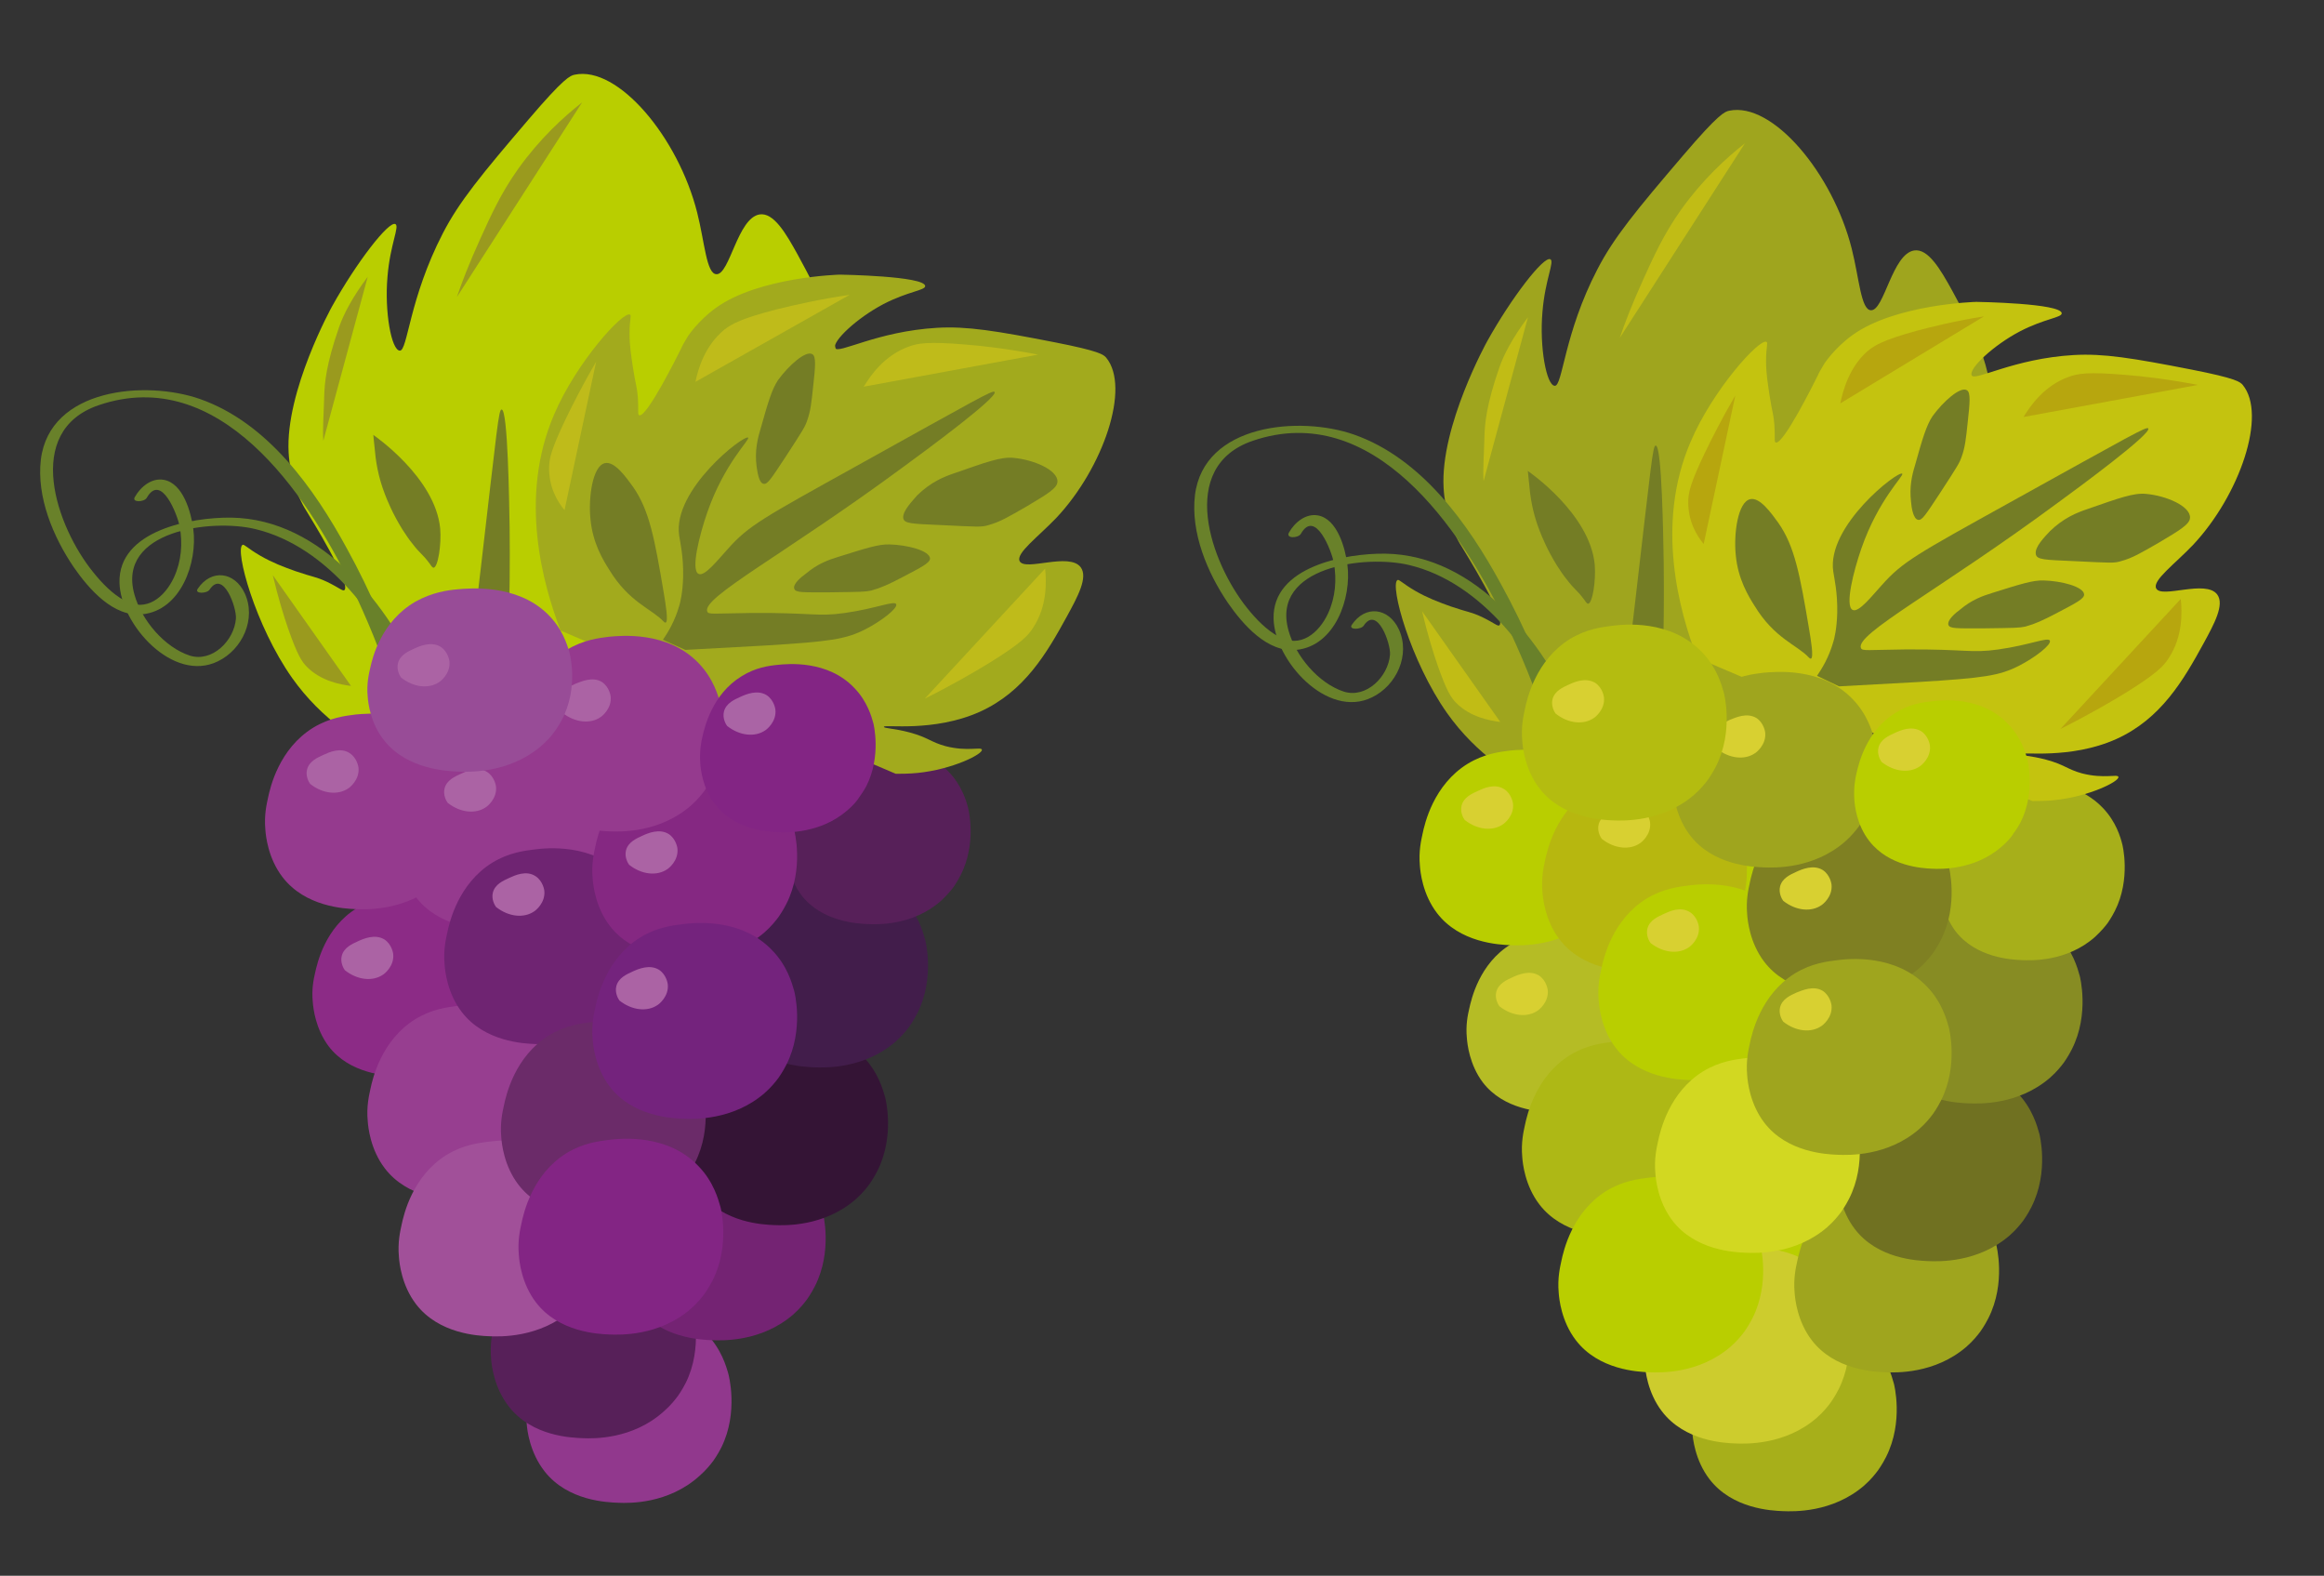 <?xml version="1.0" encoding="utf-8"?>
<!-- Generator: Adobe Illustrator 22.1.0, SVG Export Plug-In . SVG Version: 6.00 Build 0)  -->
<svg version="1.1" id="Calque_1" xmlns="http://www.w3.org/2000/svg" xmlns:xlink="http://www.w3.org/1999/xlink" x="0px" y="0px"
	 viewBox="0 0 529 358.6" style="enable-background:new 0 0 529 358.6;" xml:space="preserve">
<rect x="0" y="0" width="529" height="358.6" fill="#333333" stroke="none"/>
<style type="text/css">
	.st0{fill:#91388D;}
	.st1{fill:#A7AF1A;}
	.st2{fill:#E73E2A;}
	.st3{fill:#9FA51E;}
	.st4{fill:#747D25;}
	.st5{fill:none;stroke:#000000;stroke-miterlimit:10;}
	.st6{fill:none;stroke:#FFFFFF;stroke-miterlimit:10;}
	.st7{fill:#B9CE00;stroke:#747D25;stroke-miterlimit:10;}
	.st8{fill:#69812A;}
	.st9{fill:#B5BC25;}
	.st10{fill:#AEB815;}
	.st11{fill:#CDCC2D;}
	.st12{fill:#B9CE00;}
	.st13{fill:#B7B70F;}
	.st14{fill:#707121;}
	.st15{fill:#878C23;}
	.st16{fill:#D8D031;}
	.st17{fill:#D2D821;}
	.st18{fill:#7F8022;}
	.st19{fill:#C4C30F;}
	.st20{fill:#B4BC10;}
	.st21{fill:#235627;}
	.st22{fill:#8C2B86;}
	.st23{fill:#973E90;}
	.st24{fill:#572059;}
	.st25{fill:#742373;}
	.st26{fill:#953A8E;}
	.st27{fill:#341435;}
	.st28{fill:#421D4B;}
	.st29{fill:#AB63A4;}
	.st30{fill:#E6E460;}
	.st31{fill:#6F2472;}
	.st32{fill:#A15099;}
	.st33{fill:#6B2B69;}
	.st34{fill:#852882;}
	.st35{fill:#A2AA1D;}
	.st36{fill:#832584;}
	.st37{fill:#AA64A5;}
	.st38{fill:#74237D;}
	.st39{fill:#984C97;}
	.st40{fill:#9A9A1E;}
	.st41{fill:#BFBB1A;}
	.st42{fill:#C1BC15;}
	.st43{fill:#B7A60E;}
</style>
<g>
	<path class="st0" d="M140.1,297.7c-2.4,0.3-5.9,0.8-9.6,3.1c-7.8,4.9-9.6,13.7-10.1,16.1c-0.3,1.4-0.8,3.9-0.5,7.2
		c0.1,1.4,0.7,6.5,4.1,10.8c5.3,6.7,14.2,7,16.8,7.1c2.4,0.1,11.3,0.3,18.4-6.1c1.6-1.4,2.6-2.7,3.2-3.5c0,0,1-1.4,1.8-3
		c4-8.1,1.6-16.7,1.6-16.7c-0.5-1.8-1.6-5.7-5.1-9.3C153.3,296,142.5,297.4,140.1,297.7z"/>
</g>
<g>
	<path class="st1" d="M405.8,299.6c-2.4,0.3-5.9,0.7-9.7,3c-7.8,4.8-9.8,13.6-10.3,16c-0.3,1.4-0.9,3.9-0.6,7.2
		c0.1,1.4,0.6,6.5,3.9,10.8c5.2,6.8,14.2,7.2,16.7,7.3c2.4,0.1,11.3,0.4,18.5-5.8c1.6-1.4,2.6-2.7,3.2-3.5c0,0,1-1.4,1.8-3
		c4.1-8.1,1.8-16.7,1.8-16.7c-0.5-1.8-1.6-5.8-5-9.3C419,298.1,408.2,299.3,405.8,299.6z"/>
</g>
<path class="st2" d="M274,159.2"/>
<g>
	<path class="st3" d="M454.9,126.2c0.8-1.3,1.9-3.1,2.9-5.3c4-8.6,5-17.7,3.8-18c-0.8-0.2-1.5,3.7-5.8,8.1c-2.9,3-4.3,3-7.9,6.6
		c-3.2,3.2-4.5,5.6-4.8,5.4c-0.6-0.3,8.1-11,10-24.4c1.8-13-3.6-23-8.7-32.4c-2.7-4.9-5.5-9.7-8.7-9.2c-5,0.8-6.8,13.7-9.8,13.6
		c-2.3,0-2.7-7.3-4.4-14c-4.3-17.1-18-33.5-27.9-31.4c-1,0.2-2.4,0.7-10.5,10.2c-10.6,12.4-15.8,18.7-19.5,25.9
		c-7.6,14.6-7.9,26.6-9.7,26.5c-1.9-0.1-3.5-8.8-2.8-16.8c0.6-7.4,2.8-11.5,1.8-12c-1.5-0.8-8.9,8.8-14.4,18.7
		c0,0-10.7,19.3-9.9,33.3c0.3,5.6,2.3,10,2.3,10c0.7,1.5,1.3,2.6,1.7,3.2c0.9,1.5,10.3,16.6,8.7,18.1c-0.4,0.3-1.1-0.5-4-1.9
		c-2.6-1.2-3-1-7.1-2.4c-2.8-1-5.2-1.9-8-3.5c-3.1-1.8-3.7-2.7-4.1-2.5c-1.8,1.1,2.9,18.4,11.3,30.3c13.2,18.6,35.4,23.5,47.9,25"/>
</g>
<path class="st4" d="M378.6,195.4c-0.6-1.8-1.8-4.6-4.1-7.5c-0.4-0.5-1.9-2.4-4.9-4.6c-3.8-2.9-6.9-4.1-8.1-4.7
	c-9.4-4.7-10.1-25.5-9-25.8c0.7-0.2,1.6,7.7,8.4,17.5c3.1,4.5,8.4,10.7,10.2,9.8c1.4-0.7,0-5.4-0.7-8.7c-1.5-6.9-1-10.7,1.8-34.4
	c3.7-31.7,4-35.7,4.7-35.6c1.4,0.1,1.7,20.8,1.8,26.7c0.4,33.7-2.6,54.8,0.7,55.5c0.8,0.2,1.2-1,6.1-7.9
	c8.2-11.5,9.4-11.5,12.4-17.3c3.3-6.3,4.2-10.8,5.2-10.6c1,0.2,1.1,4.9,0.5,9c-0.7,5-2.5,8.2-10.2,20.5c-4.7,7.5-9.9,15.5-9.9,15.5
	l0,0"/>
<path class="st5" d="M425.4,108.5"/>
<path class="st5" d="M509.4,86"/>
<line class="st5" x1="442.6" y1="36" x2="442.6" y2="36"/>
<path class="st6" d="M368.7,175.2"/>
<path class="st7" d="M433.4,179.2c-2.4,0.3-5.9,0.7-9.7,3c-7.8,4.8-9.8,13.6-10.3,16c-0.3,1.4-0.9,3.9-0.6,7.2
	c0.1,1.4,0.6,6.5,3.9,10.8c5.2,6.8,14.2,7.2,16.7,7.3c2.4,0.1,11.3,0.4,18.5-5.8c1.6-1.4,2.6-2.7,3.2-3.5c0,0,1-1.4,1.8-3
	c4.1-8.1,1.8-16.7,1.8-16.7c-0.5-1.8-1.6-5.8-5-9.3C446.6,177.7,435.8,178.9,433.4,179.2z"/>
<path class="st7" d="M408.7,206.2c-2.5-0.2-6.3-0.1-10.7,1.3c-2.1,0.7-10.8,3.5-15.3,12.3c-0.7,1.4-6.1,12.1-0.3,21.7
	c5.1,8.5,15,9.7,17.7,10c7.4,0.9,13.2-1.8,18-4c3.9-1.8,7-3.2,9.7-6.7c4.2-5.5,3.9-12,3.7-14.3"/>
<path class="st7" d="M409.9,251.2c-0.1,1.7-0.3,4-1,6.7c-0.9,3.4-2,5.8-3,7.7c-2.5,4.9-3.7,7.4-6.3,9c-2,1.2-3.3,1.2-3.7,2.3
	c-0.5,1.9,2.4,4.4,4,5.7c0.4,0.4,2.2,1.8,5,3c0.9,0.4,3.2,1.3,6.3,1.7c0.6,0.1,2.6,0.3,5.3,0c2.1-0.2,6.8-0.8,11.7-4
	c3.1-2.1,4.9-4.3,5.7-5.3c3-4,3.7-7.7,4.7-12.3c0.7-3.4,1.1-5.5,0-6.3c-1.3-1-3,0.9-7.3,1.3c-1.4,0.1-4.7,0.4-8.2-1.3
	c-0.9-0.5-3.8-2-5.5-5.3c-1.4-2.8-1.5-5.6-1.3-5.7c0.3-0.1,0.1,4.9,3.2,8.3c3.7,4,10.1,3.6,23,2.7c1.9-0.1,3.7-0.3,5.7-1.3
	c2.8-1.5,4.3-3.8,7-8c2.1-3.3,3.1-4.9,3.7-7.3c0.7-3,0.4-5.5,0-8.7c-0.3-2.2-0.5-3.9-1.3-6c-1.1-2.7-2.6-4.5-3.7-5.7"/>
<path class="st7" d="M412.1,192.9c-2.5-0.1-6.3-0.7-9.3-3.3c-6.1-5.2-3.1-12.9-7.7-16c-5.4-3.7-17.7,1.6-23.7,10.3
	c-0.9,1.3-6.5,9.8-3.3,19.3c0.3,1,2.6,7.5,8,10.7c2.6,1.5,4.4,1.3,5.7,3c2.1,2.9,0.3,7.9-1.8,11.8"/>
<g>
	<g>
		<path class="st8" d="M310.4,142.4c3.1-4.7,6.2,4.1,6,6.6c-0.4,5-5.4,10-10.5,8.4c-5.8-1.9-11-8.1-12.6-13.9
			c-4.1-14.6,17.6-17.3,27.5-14.9c16.7,4,28.8,20.9,35.3,35.8c0.5,1.1,3.4,0.3,2.9-0.8c-7.7-17.5-22.9-37.3-43.7-37.6
			c-9-0.1-25.7,2.9-25.4,14.8c0.2,9.5,12.2,22.9,22.4,17.9c5.6-2.7,8.8-9.7,6.1-15.5c-2.3-4.9-7.6-5.6-10.7-1
			C306.9,143.4,309.8,143.3,310.4,142.4L310.4,142.4z"/>
	</g>
</g>
<path class="st7" d="M451.3,238.6"/>
<path class="st7" d="M435.4,220.5"/>
<path class="st7" d="M444.2,282.5"/>
<path class="st7" d="M435.4,204"/>
<path class="st7" d="M441.5,233.2"/>
<path class="st9" d="M352.8,212.1c-2.2,0.2-5.5,0.6-8.9,2.8c-7.2,4.4-9,12.5-9.5,14.8c-0.3,1.3-0.8,3.6-0.5,6.6
	c0.1,1.3,0.6,6,3.6,10c4.8,6.3,13.1,6.7,15.4,6.8c2.2,0.1,10.5,0.4,17-5.4c1.5-1.3,2.4-2.5,3-3.2c0,0,0.9-1.3,1.7-2.7
	c3.8-7.5,1.7-15.4,1.7-15.4c-0.4-1.7-1.5-5.3-4.6-8.6C364.9,210.7,355,211.8,352.8,212.1z"/>
<g>
	<path class="st10" d="M367.1,237.1c-2.4,0.3-5.9,0.7-9.7,3c-7.8,4.8-9.8,13.6-10.3,16c-0.3,1.4-0.9,3.9-0.6,7.2
		c0.1,1.4,0.6,6.5,3.9,10.8c5.2,6.8,14.2,7.2,16.7,7.3c2.4,0.1,11.3,0.4,18.5-5.8c1.6-1.4,2.6-2.7,3.2-3.5c0,0,1-1.4,1.8-3
		c4.1-8.1,1.8-16.7,1.8-16.7c-0.5-1.8-1.6-5.8-5-9.3C380.2,235.6,369.5,236.8,367.1,237.1z"/>
</g>
<g>
	<path class="st11" d="M395,284.2c-2.4,0.3-5.9,0.7-9.7,3c-7.8,4.8-9.8,13.6-10.3,16c-0.3,1.4-0.9,3.9-0.6,7.2
		c0.1,1.4,0.6,6.5,3.9,10.8c5.2,6.8,14.2,7.2,16.7,7.3c2.4,0.1,11.3,0.4,18.5-5.8c1.6-1.4,2.6-2.7,3.2-3.5c0,0,1-1.4,1.8-3
		c4.1-8.1,1.8-16.7,1.8-16.7c-0.5-1.8-1.6-5.8-5-9.3C408.1,282.7,397.4,283.9,395,284.2z"/>
</g>
<g>
	<path class="st3" d="M429.1,268c-2.4,0.3-5.9,0.7-9.7,3c-7.8,4.8-9.8,13.6-10.3,16c-0.3,1.4-0.9,3.9-0.6,7.2
		c0.1,1.4,0.6,6.5,3.9,10.8c5.2,6.8,14.2,7.2,16.7,7.3c2.4,0.1,11.3,0.4,18.5-5.8c1.6-1.4,2.6-2.7,3.2-3.5c0,0,1-1.4,1.8-3
		c4.1-8.1,1.8-16.7,1.8-16.7c-0.5-1.8-1.6-5.8-5-9.3C442.3,266.5,431.5,267.7,429.1,268z"/>
</g>
<g>
	<path class="st12" d="M343.8,170.8c-2.4,0.3-5.9,0.7-9.7,3c-7.8,4.8-9.8,13.6-10.3,16c-0.3,1.4-0.9,3.9-0.6,7.2
		c0.1,1.4,0.6,6.5,3.9,10.8c5.2,6.8,14.2,7.2,16.7,7.3c2.4,0.1,11.3,0.4,18.5-5.8c1.6-1.4,2.6-2.7,3.2-3.5c0,0,1-1.4,1.8-3
		c4.1-8.1,1.8-16.7,1.8-16.7c-0.5-1.8-1.6-5.8-5-9.3C356.9,169.4,346.2,170.6,343.8,170.8z"/>
</g>
<g>
	<path class="st13" d="M371.7,176.8c-2.4,0.3-5.9,0.7-9.7,3c-7.8,4.8-9.8,13.6-10.3,16c-0.3,1.4-0.9,3.9-0.6,7.2
		c0.1,1.4,0.6,6.5,3.9,10.8c5.2,6.8,14.2,7.2,16.7,7.3c2.4,0.1,11.3,0.4,18.5-5.8c1.6-1.4,2.6-2.7,3.2-3.5c0,0,1-1.4,1.8-3
		c4.1-8.1,1.8-16.7,1.8-16.7c-0.5-1.8-1.6-5.8-5-9.3C384.8,175.3,374.1,176.5,371.7,176.8z"/>
</g>
<path class="st14" d="M438.9,242.7c-2.4,0.3-5.9,0.7-9.7,3c-7.8,4.8-9.8,13.6-10.3,16c-0.3,1.4-0.9,3.9-0.6,7.2
	c0.1,1.4,0.6,6.5,3.9,10.8c5.2,6.8,14.2,7.2,16.7,7.3c2.4,0.1,11.3,0.4,18.5-5.8c1.6-1.4,2.6-2.7,3.2-3.5c0,0,1-1.4,1.8-3
	c4.1-8.1,1.8-16.7,1.8-16.7c-0.5-1.8-1.6-5.8-5-9.3C452.1,241.2,441.3,242.4,438.9,242.7z"/>
<g>
	<path class="st15" d="M448.1,206.8c-2.4,0.3-5.9,0.7-9.7,3c-7.8,4.8-9.8,13.6-10.3,16c-0.3,1.4-0.9,3.9-0.6,7.2
		c0.1,1.4,0.6,6.5,3.9,10.8c5.2,6.8,14.2,7.2,16.7,7.3c2.4,0.1,11.3,0.4,18.5-5.8c1.6-1.4,2.6-2.7,3.2-3.5c0,0,1-1.4,1.8-3
		c4.1-8.1,1.8-16.7,1.8-16.7c-0.5-1.8-1.6-5.8-5-9.3C461.2,205.4,450.5,206.6,448.1,206.8z"/>
</g>
<g>
	<path class="st1" d="M460.2,178.4c-2.2,0.2-5.4,0.6-8.7,2.7c-7.1,4.3-8.9,12.3-9.4,14.5c-0.3,1.3-0.8,3.5-0.5,6.5
		c0.1,1.2,0.6,5.9,3.5,9.8c4.7,6.1,12.8,6.5,15.1,6.6c2.1,0.1,10.3,0.4,16.7-5.3c1.4-1.3,2.4-2.5,2.9-3.2c0,0,0.9-1.3,1.6-2.7
		c3.7-7.3,1.7-15.1,1.7-15.1c-0.4-1.6-1.4-5.2-4.5-8.4c-4.5-4.7-10.3-5.3-12.5-5.5C463.5,178,461.3,178.3,460.2,178.4z"/>
</g>
<path class="st16" d="M395.5,160.6c-1.3,0.6-3.2,1.4-3.7,3.3c-0.4,1.5,0.4,2.9,0.7,3.3c2.9,2.3,6.4,2.6,8.7,1
	c0.2-0.1,2.6-1.9,2.3-4.7c0-0.1-0.3-2.2-2-3.3C399.4,158.9,396.8,160,395.5,160.6z"/>
<path class="st16" d="M336.4,180c-1.3,0.6-3.2,1.4-3.7,3.3c-0.4,1.5,0.4,2.9,0.7,3.3c2.9,2.3,6.4,2.6,8.7,1c0.2-0.1,2.6-1.9,2.3-4.7
	c0-0.1-0.3-2.2-2-3.3C340.2,178.2,337.7,179.4,336.4,180z"/>
<path class="st16" d="M344.3,222.4c-1.3,0.6-3.2,1.4-3.7,3.3c-0.4,1.5,0.4,2.9,0.7,3.3c2.9,2.3,6.4,2.6,8.7,1
	c0.2-0.1,2.6-1.9,2.3-4.7c0-0.1-0.3-2.2-2-3.3C348.2,220.7,345.6,221.8,344.3,222.4z"/>
<path class="st7" d="M378.7,211.4c-1.3,0.6-3.2,1.4-3.7,3.3c-0.4,1.5,0.4,2.9,0.7,3.3c2.9,2.3,6.4,2.6,8.7,1
	c0.2-0.1,2.6-1.9,2.3-4.7c0-0.1-0.3-2.2-2-3.3C382.5,209.7,380,210.8,378.7,211.4z"/>
<g>
	<path class="st12" d="M384.5,201.5c-2.4,0.3-5.9,0.7-9.7,3c-7.8,4.8-9.8,13.6-10.3,16c-0.3,1.4-0.9,3.9-0.6,7.2
		c0.1,1.4,0.6,6.5,3.9,10.8c5.2,6.8,14.2,7.2,16.7,7.3c2.4,0.1,11.3,0.4,18.5-5.8c1.6-1.4,2.6-2.7,3.2-3.5c0,0,1-1.4,1.8-3
		c4.1-8.1,1.8-16.7,1.8-16.7c-0.5-1.8-1.6-5.8-5-9.3C397.6,200,386.9,201.2,384.5,201.5z"/>
</g>
<g>
	<path class="st12" d="M375.4,268c-2.4,0.3-5.9,0.7-9.7,3c-7.8,4.8-9.8,13.6-10.3,16c-0.3,1.4-0.9,3.9-0.6,7.2
		c0.1,1.4,0.6,6.5,3.9,10.8c5.2,6.8,14.2,7.2,16.7,7.3c2.4,0.1,11.3,0.4,18.5-5.8c1.6-1.4,2.6-2.7,3.2-3.5c0,0,1-1.4,1.8-3
		c4.1-8.1,1.8-16.7,1.8-16.7c-0.5-1.8-1.6-5.8-5-9.3C388.5,266.5,377.8,267.7,375.4,268z"/>
</g>
<g>
	<path class="st17" d="M397.4,240.8c-2.4,0.3-5.9,0.7-9.7,3c-7.8,4.8-9.8,13.6-10.3,16c-0.3,1.4-0.9,3.9-0.6,7.2
		c0.1,1.4,0.6,6.5,3.9,10.8c5.2,6.8,14.2,7.2,16.7,7.3c2.4,0.1,11.3,0.4,18.5-5.8c1.6-1.4,2.6-2.7,3.2-3.5c0,0,1-1.4,1.8-3
		c4.1-8.1,1.8-16.7,1.8-16.7c-0.5-1.8-1.6-5.8-5-9.3C410.6,239.3,399.8,240.5,397.4,240.8z"/>
</g>
<g>
	<path class="st18" d="M418.3,181.9c-2.4,0.3-5.9,0.7-9.7,3c-7.8,4.8-9.8,13.6-10.3,16c-0.3,1.4-0.9,3.9-0.6,7.2
		c0.1,1.4,0.6,6.5,3.9,10.8c5.2,6.8,14.2,7.2,16.7,7.3c2.4,0.1,11.3,0.4,18.5-5.8c1.6-1.4,2.6-2.7,3.2-3.5c0,0,1-1.4,1.8-3
		c4.1-8.1,1.8-16.7,1.8-16.7c-0.5-1.8-1.6-5.8-5-9.3C431.4,180.4,420.7,181.6,418.3,181.9z"/>
</g>
<path class="st16" d="M378.7,208c-1.3,0.6-3.2,1.4-3.7,3.3c-0.4,1.5,0.4,2.9,0.7,3.3c2.9,2.3,6.4,2.6,8.7,1c0.2-0.1,2.6-1.9,2.3-4.7
	c0-0.1-0.3-2.2-2-3.3C382.5,206.2,380,207.4,378.7,208z"/>
<path class="st16" d="M408.9,198.4c-1.3,0.6-3.2,1.4-3.7,3.3c-0.4,1.5,0.4,2.9,0.7,3.3c2.9,2.3,6.4,2.6,8.7,1
	c0.2-0.1,2.6-1.9,2.3-4.7c0-0.1-0.3-2.2-2-3.3C412.8,196.7,410.2,197.8,408.9,198.4z"/>
<path class="st16" d="M436.2,165.4c-1.3,0.6-3.2,1.4-3.7,3.3c-0.4,1.5,0.4,2.9,0.7,3.3c2.9,2.3,6.4,2.6,8.7,1
	c0.2-0.1,2.6-1.9,2.3-4.7c0-0.1-0.3-2.2-2-3.3C440.1,163.7,437.5,164.8,436.2,165.4z"/>
<g>
	<path class="st19" d="M462.6,182.3c1.2,0,3,0,5-0.2c7.9-0.8,14.9-4.3,14.6-5.3c-0.2-0.7-3.3,0.5-8.3-0.8c-3.3-0.9-4-2-8.1-3.1
		c-3.7-1-5.9-0.9-5.9-1.3c0-0.6,11.3,1.3,21.8-3.4c10.2-4.6,15.3-13.4,19.9-21.8c2.4-4.4,4.8-8.8,3.1-11.1c-2.6-3.5-12.7,1-13.9-1.4
		c-0.9-1.8,4.2-5.5,8.4-9.9c10.6-11.3,16.9-29.6,11.3-36.4c-0.6-0.7-1.5-1.5-11.7-3.5c-13.3-2.6-20-3.7-26.8-3.3
		c-13.7,0.8-22.6,6.1-23.2,4.6c-0.7-1.5,4.9-6.8,11-10c5.6-2.9,9.5-3.1,9.5-4.1c-0.1-2.3-19.3-2.6-19.4-2.6c0,0,0,0-0.1,0
		c0,0,0,0,0,0c0,0-18.4,0.5-28.2,7.6c-4,2.9-6.3,6.4-6.3,6.4c-0.8,1.3-1.3,2.2-1.6,2.9c-0.7,1.4-7.8,15.7-9.5,15.1
		c-0.4-0.1-0.1-1.1-0.3-4c-0.2-2.6-0.5-2.8-1.1-6.7c-0.4-2.7-0.8-5-0.8-7.9c0-3.2,0.5-4.1,0.1-4.3c-1.5-0.9-12.2,10.8-17.3,22.8
		c-8.1,18.9-2.5,38.6,1.5,49.1"/>
</g>
<g>
	<path class="st3" d="M401.4,153.1c-2.4,0.3-5.9,0.7-9.7,3c-7.8,4.8-9.8,13.6-10.3,16c-0.3,1.4-0.9,3.9-0.6,7.2
		c0.1,1.4,0.6,6.5,3.9,10.8c5.2,6.8,14.2,7.2,16.7,7.3c2.4,0.1,11.3,0.4,18.5-5.8c1.6-1.4,2.6-2.7,3.2-3.5c0,0,1-1.4,1.8-3
		c4.1-8.1,1.8-16.7,1.8-16.7c-0.5-1.8-1.6-5.8-5-9.3C414.6,151.7,403.9,152.9,401.4,153.1z"/>
</g>
<g>
	<path class="st12" d="M439.8,159.6c-2.1,0.2-5.1,0.6-8.3,2.6c-6.7,4.1-8.4,11.6-8.9,13.7c-0.3,1.2-0.7,3.4-0.5,6.2
		c0.1,1.2,0.5,5.6,3.4,9.3c4.5,5.8,12.1,6.2,14.3,6.3c2,0.1,9.7,0.3,15.8-5c1.4-1.2,2.3-2.3,2.7-3c0,0,0.9-1.2,1.6-2.5
		c3.5-6.9,1.6-14.3,1.6-14.3c-0.4-1.5-1.4-5-4.3-8C451.1,158.3,441.9,159.3,439.8,159.6z"/>
</g>
<path class="st4" d="M413.6,153.8c1.1-1.6,2.7-4.2,3.7-7.7c0.2-0.6,0.8-2.9,0.9-6.6c0.1-4.7-0.7-8-0.9-9.4
	c-1.6-10.4,14.8-23.1,15.7-22.3c0.5,0.4-5.4,5.8-9.3,17c-1.8,5.2-3.8,13.1-2,14c1.4,0.7,4.4-3.2,6.7-5.7c4.7-5.3,8.1-7.1,29-18.7
	C485.2,99,488.6,97,489,97.5c0.8,1.2-15.9,13.5-20.7,17c-27.1,20-46.1,29.8-44.7,33c0.3,0.7,1.5,0.4,10,0.3
	c14.1-0.1,14.9,0.9,21.3,0c7.1-1,11.3-2.9,11.7-2c0.4,0.9-3.3,3.8-7,5.7c-4.5,2.3-8.1,2.8-22.7,3.7c-8.8,0.5-18.3,1-18.3,1l0,0"/>
<path class="st16" d="M393.8,163.8c-1.3,0.6-3.2,1.4-3.7,3.3c-0.4,1.5,0.4,2.9,0.7,3.3c2.9,2.3,6.4,2.6,8.7,1
	c0.2-0.1,2.6-1.9,2.3-4.7c0-0.1-0.3-2.2-2-3.3C397.6,162.1,395.1,163.3,393.8,163.8z"/>
<path class="st16" d="M367.6,184.3c-1.3,0.6-3.2,1.4-3.7,3.3c-0.4,1.5,0.4,2.9,0.7,3.3c2.9,2.3,6.4,2.6,8.7,1
	c0.2-0.1,2.6-1.9,2.3-4.7c0-0.1-0.3-2.2-2-3.3C371.5,182.5,368.9,183.7,367.6,184.3z"/>
<path class="st16" d="M431.3,166.8c-1.3,0.6-3.2,1.4-3.7,3.3c-0.4,1.5,0.4,2.9,0.7,3.3c2.9,2.3,6.4,2.6,8.7,1
	c0.2-0.1,2.6-1.9,2.3-4.7c0-0.1-0.3-2.2-2-3.3C435.1,165.1,432.6,166.2,431.3,166.8z"/>
<g>
	<path class="st3" d="M418.3,218.5c-2.4,0.3-5.9,0.7-9.7,3c-7.8,4.8-9.8,13.6-10.3,16c-0.3,1.4-0.9,3.9-0.6,7.2
		c0.1,1.4,0.6,6.5,3.9,10.8c5.2,6.8,14.2,7.2,16.7,7.3c2.4,0.1,11.3,0.4,18.5-5.8c1.6-1.4,2.6-2.7,3.2-3.5c0,0,1-1.4,1.8-3
		c4.1-8.1,1.8-16.7,1.8-16.7c-0.5-1.8-1.6-5.8-5-9.3C431.4,217,420.7,218.2,418.3,218.5z"/>
</g>
<path class="st4" d="M347.8,107.2c-0.2-1.7,0.3,3.4,0.5,5.1c0.5,3.9,1.5,6.8,2.2,8.6c0.4,1,1.6,4.1,3.9,7.8c0.8,1.2,1.5,2.3,2.1,3
	c2.2,2.9,2.2,2.2,4.2,4.9c0.4,0.6,0.6,0.8,0.8,0.8c1-0.1,1.8-5.3,1.5-8.9C361.9,116.8,347.8,107.2,347.8,107.2L347.8,107.2z"/>
<path class="st4" d="M436.6,118.3c0.9,0.2,1.7-1.1,5-6.1c4.1-6.3,4.4-6.8,4.9-8.2c0.8-2.2,1-4.1,1.4-7.9c0.5-4.5,0.7-6.8-0.2-7.3
	c-1.5-0.9-5.4,2.6-7.8,5.9c-1.4,2.1-2.3,5.1-4,11.2c-0.7,2.3-1.3,4.9-0.9,8.3C435.1,115.5,435.5,118.1,436.6,118.3z"/>
<path class="st4" d="M398.4,113.6c-2.8,0.6-3.8,7.8-3.3,12.7c0.5,5.5,2.9,9.4,4.3,11.6c4.5,7.4,9.7,8.9,12.3,11.7
	c0.1,0.1,0.3,0.3,0.5,0.3c0.7-0.2,0-4.3-0.4-6.7c-2.1-12.5-3.3-18.9-7-24.2C403.2,116.8,400.6,113.1,398.4,113.6z"/>
<path class="st4" d="M443.5,142.2c0.3,0.9,1.9,0.8,7.9,0.8c7.5-0.1,8.1-0.1,9.6-0.4c2.2-0.6,4-1.4,7.4-3.2c4-2.1,6-3.1,6-4.1
	c-0.1-1.8-5.2-3.1-9.2-3.2c-2.5-0.1-5.5,0.9-11.6,2.8c-2.3,0.7-4.8,1.6-7.4,3.8C445.1,139.5,443.2,141.1,443.5,142.2z"/>
<path class="st4" d="M463.4,126.1c0.2,1.3,2,1.3,8.7,1.6c8.4,0.4,9.1,0.5,10.7,0c2.6-0.7,4.6-1.9,8.6-4.2c4.7-2.8,7.1-4.2,7.1-5.7
	c0.1-2.6-5.4-5-10-5.4c-2.8-0.3-6.3,1-13.2,3.4c-2.7,0.9-5.6,2.1-8.7,5.1C465.4,122.2,463.1,124.5,463.4,126.1z"/>
<g>
	<g>
		<path class="st8" d="M296.1,121.5c3.3-5.8,7,3.9,7.5,6.5c0.7,3.9,0.4,7.9-1.3,11.6c-2.1,4.5-6.3,8-11.2,5.3
			c-2.8-1.5-5.2-4-7.2-6.5c-8.3-10.3-16.1-32.2,1.3-38.1c27.4-9.3,47.2,20,57.3,40.8c3.7,7.7,7,15.6,9.5,23.7
			c0.4,1.1,3.2,0.4,2.9-0.8c-3.3-10.7-7.8-21.2-13.2-31c-7.5-13.8-18.1-28.7-33.5-34.1c-12.3-4.3-34.2-2.5-36.2,13.8
			c-1,8.5,2.8,17.6,7.5,24.5c3.4,4.9,9,11.4,15.6,10.7c8.8-0.9,12.6-11.8,11.6-19.4c-0.5-3.8-2.3-10.4-6.7-11.2
			c-2.8-0.5-5.3,1.6-6.6,3.9C292.6,122.6,295.5,122.5,296.1,121.5L296.1,121.5z"/>
	</g>
</g>
<g>
	<path class="st20" d="M367.1,142.4c-2.4,0.3-5.9,0.7-9.7,3c-7.8,4.8-9.8,13.6-10.3,16c-0.3,1.4-0.9,3.9-0.6,7.2
		c0.1,1.4,0.6,6.5,3.9,10.8c5.2,6.8,14.2,7.2,16.7,7.3c2.4,0.1,11.3,0.4,18.5-5.8c1.6-1.4,2.6-2.7,3.2-3.5c0,0,1-1.4,1.8-3
		c4.1-8.1,1.8-16.7,1.8-16.7c-0.5-1.8-1.6-5.8-5-9.3C380.2,140.9,369.5,142.1,367.1,142.4z"/>
</g>
<path class="st16" d="M357.1,155.8c-1.3,0.6-3.2,1.4-3.7,3.3c-0.4,1.5,0.4,2.9,0.7,3.3c2.9,2.3,6.4,2.6,8.7,1
	c0.2-0.1,2.6-1.9,2.3-4.7c0-0.1-0.3-2.2-2-3.3C360.9,154.1,358.4,155.2,357.1,155.8z"/>
<g>
	<path class="st12" d="M192.1,118c0.8-1.3,1.9-3.1,2.9-5.3c4-8.6,5-17.7,3.8-18c-0.8-0.2-1.5,3.7-5.8,8.1c-2.9,3-4.3,3-7.9,6.6
		c-3.2,3.2-4.5,5.6-4.8,5.4c-0.6-0.3,8.1-11,10-24.4c1.8-13-3.6-23-8.7-32.4c-2.7-4.9-5.5-9.7-8.7-9.2c-5,0.8-6.8,13.7-9.8,13.6
		c-2.3,0-2.7-7.3-4.4-14c-4.3-17.1-18-33.5-27.9-31.4c-1,0.2-2.4,0.7-10.5,10.2c-10.6,12.4-15.8,18.7-19.5,25.9
		C93.1,68,92.8,79.9,91,79.8c-1.9-0.1-3.5-8.8-2.8-16.8c0.6-7.4,2.8-11.5,1.8-12c-1.5-0.8-8.9,8.8-14.4,18.7c0,0-10.7,19.3-9.9,33.3
		c0.3,5.6,2.3,10,2.3,10c0.7,1.5,1.3,2.6,1.7,3.2c0.9,1.5,10.3,16.6,8.7,18.1c-0.4,0.3-1.1-0.5-4-1.9c-2.6-1.2-3-1-7.1-2.4
		c-2.8-1-5.2-1.9-8-3.5c-3.1-1.8-3.7-2.7-4.1-2.5c-1.8,1.1,2.9,18.4,11.3,30.3c13.2,18.6,35.4,23.5,47.9,25"/>
</g>
<path class="st4" d="M115.9,187.2c-0.6-1.8-1.8-4.6-4.1-7.5c-0.4-0.5-1.9-2.4-4.9-4.6c-3.8-2.9-6.9-4.1-8.1-4.7
	c-9.4-4.7-10.1-25.5-9-25.8c0.7-0.2,1.6,7.7,8.4,17.5c3.1,4.5,8.4,10.7,10.2,9.8c1.4-0.7,0-5.4-0.7-8.7c-1.5-6.9-1-10.7,1.8-34.4
	c3.7-31.7,4-35.7,4.7-35.6c1.4,0.1,1.7,20.8,1.8,26.7c0.4,33.7-2.6,54.8,0.7,55.5c0.8,0.2,1.2-1,6.1-7.9
	c8.2-11.5,9.4-11.5,12.4-17.3c3.3-6.3,4.2-10.8,5.2-10.6c1,0.2,1.1,4.9,0.5,9c-0.7,5-2.5,8.2-10.2,20.5c-4.7,7.5-9.9,15.5-9.9,15.5
	l0,0"/>
<path class="st5" d="M162.7,100.3"/>
<path class="st5" d="M246.7,77.8"/>
<path class="st6" d="M106,167"/>
<path class="st6" d="M170.7,171c-2.4,0.3-5.9,0.7-9.7,3c-7.8,4.8-9.8,13.6-10.3,16c-0.3,1.4-0.9,3.9-0.6,7.2
	c0.1,1.4,0.6,6.5,3.9,10.8c5.2,6.8,14.2,7.2,16.7,7.3c2.4,0.1,11.3,0.4,18.5-5.8c1.6-1.4,2.6-2.7,3.2-3.5c0,0,1-1.4,1.8-3
	c4.1-8.1,1.8-16.7,1.8-16.7c-0.5-1.8-1.6-5.8-5-9.3C183.8,169.5,173.1,170.7,170.7,171z"/>
<path class="st6" d="M146,198c-2.5-0.2-6.3-0.1-10.7,1.3c-2.1,0.7-10.8,3.5-15.3,12.3c-0.7,1.4-6.1,12.1-0.3,21.7
	c5.1,8.5,15,9.7,17.7,10c7.4,0.9,13.2-1.8,18-4c3.9-1.8,7-3.2,9.7-6.7c4.2-5.5,3.9-12,3.7-14.3"/>
<path class="st6" d="M147.2,243c-0.1,1.7-0.3,4-1,6.7c-0.9,3.4-2,5.8-3,7.7c-2.5,4.9-3.7,7.4-6.3,9c-2,1.2-3.3,1.2-3.7,2.3
	c-0.5,1.9,2.4,4.4,4,5.7c0.4,0.4,2.2,1.8,5,3c0.9,0.4,3.2,1.3,6.3,1.7c0.6,0.1,2.6,0.3,5.3,0c2.1-0.2,6.8-0.8,11.7-4
	c3.1-2.1,4.9-4.3,5.7-5.3c3-4,3.7-7.7,4.7-12.3c0.7-3.4,1.1-5.5,0-6.3c-1.3-1-3,0.9-7.3,1.3c-1.4,0.1-4.7,0.4-8.2-1.3
	c-0.9-0.5-3.8-2-5.5-5.3c-1.4-2.8-1.5-5.6-1.3-5.7c0.3-0.1,0.1,4.9,3.2,8.3c3.7,4,10.1,3.6,23,2.7c1.9-0.1,3.7-0.3,5.7-1.3
	c2.8-1.5,4.3-3.8,7-8c2.1-3.3,3.1-4.9,3.7-7.3c0.7-3,0.4-5.5,0-8.7c-0.3-2.2-0.5-3.9-1.3-6c-1.1-2.7-2.6-4.5-3.7-5.7"/>
<path class="st6" d="M149.3,184.7c-2.5-0.1-6.3-0.7-9.3-3.3c-6.1-5.2-3.1-12.9-7.7-16c-5.4-3.7-17.7,1.6-23.7,10.3
	c-0.9,1.3-6.5,9.8-3.3,19.3c0.3,1,2.6,7.5,8,10.7c2.6,1.5,4.4,1.3,5.7,3c2.1,2.9,0.3,7.9-1.8,11.8"/>
<g>
	<g>
		<path class="st8" d="M47.7,134.2c3.1-4.7,6.2,4.1,6,6.6c-0.4,5-5.4,10-10.5,8.4c-5.8-1.9-11-8.1-12.6-13.9
			c-4.1-14.6,17.6-17.3,27.5-14.9c16.7,4,28.8,20.9,35.3,35.8c0.5,1.1,3.4,0.3,2.9-0.8c-7.7-17.5-22.9-37.3-43.7-37.6
			c-9-0.1-25.7,2.9-25.4,14.8c0.2,9.5,12.2,22.9,22.4,17.9c5.6-2.7,8.8-9.7,6.1-15.5c-2.3-4.9-7.6-5.6-10.7-1
			C44.2,135.2,47.1,135.1,47.7,134.2L47.7,134.2z"/>
	</g>
</g>
<path class="st21" d="M188.6,230.4"/>
<path class="st21" d="M172.7,212.3"/>
<path class="st21" d="M181.5,274.3"/>
<path class="st21" d="M172.7,195.8"/>
<path class="st21" d="M178.8,225"/>
<path class="st22" d="M90.1,203.9c-2.2,0.2-5.5,0.6-8.9,2.8c-7.2,4.4-9,12.5-9.5,14.8c-0.3,1.3-0.8,3.6-0.5,6.6
	c0.1,1.3,0.6,6,3.6,10c4.8,6.3,13.1,6.7,15.4,6.8c2.2,0.1,10.5,0.4,17-5.4c1.5-1.3,2.4-2.5,3-3.2c0,0,0.9-1.3,1.7-2.7
	c3.8-7.5,1.7-15.4,1.7-15.4c-0.4-1.7-1.5-5.3-4.6-8.6C102.2,202.5,92.3,203.6,90.1,203.9z"/>
<g>
	<path class="st23" d="M104.3,228.9c-2.4,0.3-5.9,0.7-9.7,3c-7.8,4.8-9.8,13.6-10.3,16c-0.3,1.4-0.9,3.9-0.6,7.2
		c0.1,1.4,0.6,6.5,3.9,10.8c5.2,6.8,14.2,7.2,16.7,7.3c2.4,0.1,11.3,0.4,18.5-5.8c1.6-1.4,2.6-2.7,3.2-3.5c0,0,1-1.4,1.8-3
		c4.1-8.1,1.8-16.7,1.8-16.7c-0.5-1.8-1.6-5.8-5-9.3C117.5,227.4,106.7,228.6,104.3,228.9z"/>
</g>
<g>
	<path class="st24" d="M132,283c-2.4,0.3-5.9,0.8-9.6,3.1c-7.8,4.9-9.6,13.7-10.1,16.1c-0.3,1.4-0.8,3.9-0.5,7.2
		c0.1,1.4,0.7,6.5,4.1,10.8c5.3,6.7,14.2,7,16.8,7.1c2.4,0.1,11.3,0.3,18.4-6.1c1.6-1.4,2.6-2.7,3.2-3.5c0,0,1-1.4,1.8-3
		c4-8.1,1.6-16.7,1.6-16.7c-0.5-1.8-1.6-5.7-5.1-9.3C145.1,281.4,134.4,282.7,132,283z"/>
</g>
<g>
	<path class="st25" d="M162,260.7c-2.4,0.3-5.9,0.7-9.7,3c-7.8,4.8-9.8,13.6-10.3,16c-0.3,1.4-0.9,3.9-0.6,7.2
		c0.1,1.4,0.6,6.5,3.9,10.8c5.2,6.8,14.2,7.2,16.7,7.3c2.4,0.1,11.3,0.4,18.5-5.8c1.6-1.4,2.6-2.7,3.2-3.5c0,0,1-1.4,1.8-3
		c4.1-8.1,1.8-16.7,1.8-16.7c-0.5-1.8-1.6-5.8-5-9.3C175.2,259.2,164.4,260.4,162,260.7z"/>
</g>
<g>
	<path class="st26" d="M81,162.6c-2.4,0.3-5.9,0.7-9.7,3c-7.8,4.8-9.8,13.6-10.3,16c-0.3,1.4-0.9,3.9-0.6,7.2
		c0.1,1.4,0.6,6.5,3.9,10.8c5.2,6.8,14.2,7.2,16.7,7.3c2.4,0.1,11.3,0.4,18.5-5.8c1.6-1.4,2.6-2.7,3.2-3.5c0,0,1-1.4,1.8-3
		c4.1-8.1,1.8-16.7,1.8-16.7c-0.5-1.8-1.6-5.8-5-9.3C94.2,161.2,83.4,162.4,81,162.6z"/>
</g>
<g>
	<path class="st26" d="M111.4,167.2c-2.4,0.3-5.9,0.7-9.7,3c-7.8,4.8-9.8,13.6-10.3,16c-0.3,1.4-0.9,3.9-0.6,7.2
		c0.1,1.4,0.6,6.5,3.9,10.8c5.2,6.8,14.2,7.2,16.7,7.3c2.4,0.1,11.3,0.4,18.5-5.8c1.6-1.4,2.6-2.7,3.2-3.5c0,0,1-1.4,1.8-3
		c4.1-8.1,1.8-16.7,1.8-16.7c-0.5-1.8-1.6-5.8-5-9.3C124.5,165.8,113.8,167,111.4,167.2z"/>
</g>
<g>
	<path class="st27" d="M176.2,234.5c-2.4,0.3-5.9,0.7-9.7,3c-7.8,4.8-9.8,13.6-10.3,16c-0.3,1.4-0.9,3.9-0.6,7.2
		c0.1,1.4,0.6,6.5,3.9,10.8c5.2,6.8,14.2,7.2,16.7,7.3c2.4,0.1,11.3,0.4,18.5-5.8c1.6-1.4,2.6-2.7,3.2-3.5c0,0,1-1.4,1.8-3
		c4.1-8.1,1.8-16.7,1.8-16.7c-0.5-1.8-1.6-5.8-5-9.3C189.3,233,178.6,234.2,176.2,234.5z"/>
</g>
<g>
	<path class="st28" d="M185.3,198.6c-2.4,0.3-5.9,0.7-9.7,3c-7.8,4.8-9.8,13.6-10.3,16c-0.3,1.4-0.9,3.9-0.6,7.2
		c0.1,1.4,0.6,6.5,3.9,10.8c5.2,6.8,14.2,7.2,16.7,7.3c2.4,0.1,11.3,0.4,18.5-5.8c1.6-1.4,2.6-2.7,3.2-3.5c0,0,1-1.4,1.8-3
		c4.1-8.1,1.8-16.7,1.8-16.7c-0.5-1.8-1.6-5.8-5-9.3C198.5,197.2,187.7,198.4,185.3,198.6z"/>
</g>
<g>
	<path class="st24" d="M197.5,170.2c-2.2,0.2-5.4,0.6-8.7,2.7c-7.1,4.3-8.9,12.3-9.4,14.5c-0.3,1.3-0.8,3.5-0.5,6.5
		c0.1,1.2,0.6,5.9,3.5,9.8c4.7,6.1,12.8,6.5,15.1,6.6c2.1,0.1,10.3,0.4,16.7-5.3c1.4-1.3,2.4-2.5,2.9-3.2c0,0,0.9-1.3,1.6-2.7
		c3.7-7.3,1.7-15.1,1.7-15.1c-0.4-1.6-1.4-5.2-4.5-8.4c-4.5-4.7-10.3-5.3-12.5-5.5C200.7,169.8,198.6,170.1,197.5,170.2z"/>
</g>
<path class="st16" d="M132.8,152.4c-1.3,0.6-3.2,1.4-3.7,3.3c-0.4,1.5,0.4,2.9,0.7,3.3c2.9,2.3,6.4,2.6,8.7,1
	c0.2-0.1,2.6-1.9,2.3-4.7c0-0.1-0.3-2.2-2-3.3C136.6,150.7,134.1,151.8,132.8,152.4z"/>
<path class="st29" d="M73.6,171.8c-1.3,0.6-3.2,1.4-3.7,3.3c-0.4,1.5,0.4,2.9,0.7,3.3c2.9,2.3,6.4,2.6,8.7,1
	c0.2-0.1,2.6-1.9,2.3-4.7c0-0.1-0.3-2.2-2-3.3C77.5,170,74.9,171.2,73.6,171.8z"/>
<path class="st29" d="M81.5,214.2c-1.3,0.6-3.2,1.4-3.7,3.3c-0.4,1.5,0.4,2.9,0.7,3.3c2.9,2.3,6.4,2.6,8.7,1
	c0.2-0.1,2.6-1.9,2.3-4.7c0-0.1-0.3-2.2-2-3.3C85.4,212.5,82.8,213.6,81.5,214.2z"/>
<path class="st30" d="M115.9,203.2c-1.3,0.6-3.2,1.4-3.7,3.3c-0.4,1.5,0.4,2.9,0.7,3.3c2.9,2.3,6.4,2.6,8.7,1
	c0.2-0.1,2.6-1.9,2.3-4.7c0-0.1-0.3-2.2-2-3.3C119.8,201.5,117.2,202.6,115.9,203.2z"/>
<g>
	<path class="st31" d="M121.8,193.3c-2.4,0.3-5.9,0.7-9.7,3c-7.8,4.8-9.8,13.6-10.3,16c-0.3,1.4-0.9,3.9-0.6,7.2
		c0.1,1.4,0.6,6.5,3.9,10.8c5.2,6.8,14.2,7.2,16.7,7.3c2.4,0.1,11.3,0.4,18.5-5.8c1.6-1.4,2.6-2.7,3.2-3.5c0,0,1-1.4,1.8-3
		c4.1-8.1,1.8-16.7,1.8-16.7c-0.5-1.8-1.6-5.8-5-9.3C134.9,191.8,124.2,193,121.8,193.3z"/>
</g>
<g>
	<path class="st32" d="M111.4,259.8c-2.4,0.3-5.9,0.7-9.7,3c-7.8,4.8-9.8,13.6-10.3,16c-0.3,1.4-0.9,3.9-0.6,7.2
		c0.1,1.4,0.6,6.5,3.9,10.8c5.2,6.8,14.2,7.2,16.7,7.3c2.4,0.1,11.3,0.4,18.5-5.8c1.6-1.4,2.6-2.7,3.2-3.5c0,0,1-1.4,1.8-3
		c4.1-8.1,1.8-16.7,1.8-16.7c-0.5-1.8-1.6-5.8-5-9.3C124.5,258.3,113.8,259.5,111.4,259.8z"/>
</g>
<g>
	<path class="st33" d="M134.7,232.6c-2.4,0.3-5.9,0.7-9.7,3c-7.8,4.8-9.8,13.6-10.3,16c-0.3,1.4-0.9,3.9-0.6,7.2
		c0.1,1.4,0.6,6.5,3.9,10.8c5.2,6.8,14.2,7.2,16.7,7.3c2.4,0.1,11.3,0.4,18.5-5.8c1.6-1.4,2.6-2.7,3.2-3.5c0,0,1-1.4,1.8-3
		c4.1-8.1,1.8-16.7,1.8-16.7c-0.5-1.8-1.6-5.8-5-9.3C147.8,231.1,137.1,232.3,134.7,232.6z"/>
</g>
<g>
	<path class="st34" d="M155.5,173.7c-2.4,0.3-5.9,0.7-9.7,3c-7.8,4.8-9.8,13.6-10.3,16c-0.3,1.4-0.9,3.9-0.6,7.2
		c0.1,1.4,0.6,6.5,3.9,10.8c5.2,6.8,14.2,7.2,16.7,7.3c2.4,0.1,11.3,0.4,18.5-5.8c1.6-1.4,2.6-2.7,3.2-3.5c0,0,1-1.4,1.8-3
		c4.1-8.1,1.8-16.7,1.8-16.7c-0.5-1.8-1.6-5.8-5-9.3C168.7,172.2,158,173.4,155.5,173.7z"/>
</g>
<path class="st29" d="M115.9,199.8c-1.3,0.6-3.2,1.4-3.7,3.3c-0.4,1.5,0.4,2.9,0.7,3.3c2.9,2.3,6.4,2.6,8.7,1
	c0.2-0.1,2.6-1.9,2.3-4.7c0-0.1-0.3-2.2-2-3.3C119.8,198,117.2,199.2,115.9,199.8z"/>
<path class="st29" d="M146.2,190.2c-1.3,0.6-3.2,1.4-3.7,3.3c-0.4,1.5,0.4,2.9,0.7,3.3c2.9,2.3,6.4,2.6,8.7,1
	c0.2-0.1,2.6-1.9,2.3-4.7c0-0.1-0.3-2.2-2-3.3C150.1,188.5,147.5,189.6,146.2,190.2z"/>
<path class="st16" d="M173.5,157.2c-1.3,0.6-3.2,1.4-3.7,3.3c-0.4,1.5,0.4,2.9,0.7,3.3c2.9,2.3,6.4,2.6,8.7,1
	c0.2-0.1,2.6-1.9,2.3-4.7c0-0.1-0.3-2.2-2-3.3C177.4,155.5,174.8,156.6,173.5,157.2z"/>
<g>
	<path class="st35" d="M203.9,176.1c1.2,0,3,0,5-0.2c7.9-0.8,14.9-4.3,14.6-5.3c-0.2-0.7-3.3,0.5-8.3-0.8c-3.3-0.9-4-2-8.1-3.1
		c-3.7-1-5.9-0.9-5.9-1.3c0-0.6,11.3,1.3,21.8-3.4c10.2-4.6,15.3-13.4,19.9-21.8c2.4-4.4,4.8-8.8,3.1-11.1c-2.6-3.5-12.7,1-13.9-1.4
		c-0.9-1.8,4.2-5.5,8.4-9.9c10.6-11.3,16.9-29.6,11.3-36.4c-0.6-0.7-1.5-1.5-11.7-3.5c-13.3-2.6-20-3.7-26.8-3.3
		c-13.7,0.8-22.6,6.1-23.2,4.6c-0.7-1.5,4.9-6.8,11-10c5.6-2.9,9.5-3.1,9.5-4.1c-0.1-2.3-19.3-2.6-19.4-2.6c0,0,0,0-0.1,0
		c0,0,0,0,0,0c0,0-18.4,0.5-28.2,7.6c-4,2.9-6.3,6.4-6.3,6.4c-0.8,1.3-1.3,2.2-1.6,2.9c-0.7,1.4-7.8,15.7-9.5,15.1
		c-0.4-0.1-0.1-1.1-0.3-4c-0.2-2.6-0.5-2.8-1.1-6.7c-0.4-2.7-0.8-5-0.8-7.9c0-3.2,0.5-4.1,0.1-4.3c-1.5-0.9-12.2,10.8-17.3,22.8
		c-8.1,18.9-2.5,38.6,1.5,49.1"/>
</g>
<g>
	<path class="st26" d="M138.7,144.9c-2.4,0.3-5.9,0.7-9.7,3c-7.8,4.8-9.8,13.6-10.3,16c-0.3,1.4-0.9,3.9-0.6,7.2
		c0.1,1.4,0.6,6.5,3.9,10.8c5.2,6.8,14.2,7.2,16.7,7.3c2.4,0.1,11.3,0.4,18.5-5.8c1.6-1.4,2.6-2.7,3.2-3.5c0,0,1-1.4,1.8-3
		c4.1-8.1,1.8-16.7,1.8-16.7c-0.5-1.8-1.6-5.8-5-9.3C151.9,143.5,141.1,144.7,138.7,144.9z"/>
</g>
<g>
	<path class="st36" d="M177.1,151.3c-2.1,0.2-5.1,0.6-8.3,2.6c-6.7,4.1-8.4,11.6-8.9,13.7c-0.3,1.2-0.7,3.4-0.5,6.2
		c0.1,1.2,0.5,5.6,3.4,9.3c4.5,5.8,12.1,6.2,14.3,6.3c2,0.1,9.7,0.3,15.8-5c1.4-1.2,2.3-2.3,2.7-3c0,0,0.9-1.2,1.6-2.5
		c3.5-6.9,1.6-14.3,1.6-14.3c-0.4-1.5-1.4-5-4.3-8C188.4,150.1,179.1,151.1,177.1,151.3z"/>
</g>
<path class="st4" d="M150.9,145.6c1.1-1.6,2.7-4.2,3.7-7.7c0.2-0.6,0.8-2.9,0.9-6.6c0.1-4.7-0.7-8-0.9-9.4
	c-1.6-10.4,14.8-23.1,15.7-22.3c0.5,0.4-5.4,5.8-9.3,17c-1.8,5.2-3.8,13.1-2,14c1.4,0.7,4.4-3.2,6.7-5.7c4.7-5.3,8.1-7.1,29-18.7
	c27.9-15.5,31.3-17.5,31.7-17c0.8,1.2-15.9,13.5-20.7,17c-27.1,20-46.1,29.8-44.7,33c0.3,0.7,1.5,0.4,10,0.3
	c14.1-0.1,14.9,0.9,21.3,0c7.1-1,11.3-2.9,11.7-2c0.4,0.9-3.3,3.8-7,5.7c-4.5,2.3-8.1,2.8-22.7,3.7c-8.8,0.5-18.3,1-18.3,1l0,0"/>
<path class="st29" d="M131,155.6c-1.3,0.6-3.2,1.4-3.7,3.3c-0.4,1.5,0.4,2.9,0.7,3.3c2.9,2.3,6.4,2.6,8.7,1c0.2-0.1,2.6-1.9,2.3-4.7
	c0-0.1-0.3-2.2-2-3.3C134.9,153.9,132.3,155.1,131,155.6z"/>
<path class="st29" d="M104.9,176.1c-1.3,0.6-3.2,1.4-3.7,3.3c-0.4,1.5,0.4,2.9,0.7,3.3c2.9,2.3,6.4,2.6,8.7,1
	c0.2-0.1,2.6-1.9,2.3-4.7c0-0.1-0.3-2.2-2-3.3C108.7,174.3,106.2,175.5,104.9,176.1z"/>
<path class="st37" d="M168.5,158.6c-1.3,0.6-3.2,1.4-3.7,3.3c-0.4,1.5,0.4,2.9,0.7,3.3c2.9,2.3,6.4,2.6,8.7,1
	c0.2-0.1,2.6-1.9,2.3-4.7c0-0.1-0.3-2.2-2-3.3C172.4,156.9,169.8,158,168.5,158.6z"/>
<g>
	<path class="st38" d="M155.5,210.3c-2.4,0.3-5.9,0.7-9.7,3c-7.8,4.8-9.8,13.6-10.3,16c-0.3,1.4-0.9,3.9-0.6,7.2
		c0.1,1.4,0.6,6.5,3.9,10.8c5.2,6.8,14.2,7.2,16.7,7.3c2.4,0.1,11.3,0.4,18.5-5.8c1.6-1.4,2.6-2.7,3.2-3.5c0,0,1-1.4,1.8-3
		c4.1-8.1,1.8-16.7,1.8-16.7c-0.5-1.8-1.6-5.8-5-9.3C168.7,208.8,158,210,155.5,210.3z"/>
</g>
<path class="st4" d="M85,99c-0.2-1.7,0.3,3.4,0.5,5.1c0.5,3.9,1.5,6.8,2.2,8.6c0.4,1,1.6,4.1,3.9,7.8c0.8,1.2,1.5,2.3,2.1,3
	c2.2,2.9,2.2,2.2,4.2,4.9c0.4,0.6,0.6,0.8,0.8,0.8c1-0.1,1.8-5.3,1.5-8.9C99.1,108.6,85,99,85,99L85,99z"/>
<path class="st4" d="M173.8,110.1c0.9,0.2,1.7-1.1,5-6.1c4.1-6.3,4.4-6.8,4.9-8.2c0.8-2.2,1-4.1,1.4-7.9c0.5-4.5,0.7-6.8-0.2-7.3
	c-1.5-0.9-5.4,2.6-7.8,5.9c-1.4,2.1-2.3,5.1-4,11.2c-0.7,2.3-1.3,4.9-0.9,8.3C172.4,107.3,172.7,109.9,173.8,110.1z"/>
<path class="st4" d="M137.7,105.4c-2.8,0.6-3.8,7.8-3.3,12.7c0.5,5.5,2.9,9.4,4.3,11.6c4.5,7.4,9.7,8.9,12.3,11.7
	c0.1,0.1,0.3,0.3,0.5,0.3c0.7-0.2,0-4.3-0.4-6.7c-2.1-12.5-3.3-18.9-7-24.2C142.5,108.6,139.9,104.9,137.7,105.4z"/>
<path class="st4" d="M180.8,134c0.3,0.9,1.9,0.8,7.9,0.8c7.5-0.1,8.1-0.1,9.6-0.4c2.2-0.6,4-1.4,7.4-3.2c4-2.1,6-3.1,6-4.1
	c-0.1-1.8-5.2-3.1-9.2-3.2c-2.5-0.1-5.5,0.9-11.6,2.8c-2.3,0.7-4.8,1.6-7.4,3.8C182.4,131.3,180.4,132.9,180.8,134z"/>
<path class="st4" d="M205.6,117.9c0.2,1.3,2,1.3,8.7,1.6c8.4,0.4,9.1,0.5,10.7,0c2.6-0.7,4.6-1.9,8.6-4.2c4.7-2.8,7.1-4.2,7.1-5.7
	c0.1-2.6-5.4-5-10-5.4c-2.8-0.3-6.3,1-13.2,3.4c-2.7,0.9-5.6,2.1-8.7,5.1C207.7,114,205.4,116.3,205.6,117.9z"/>
<g>
	<g>
		<path class="st8" d="M33.4,113.3c3.3-5.8,7,3.9,7.5,6.5c0.7,3.9,0.4,7.9-1.3,11.6c-2.1,4.5-6.3,8-11.2,5.3c-2.8-1.5-5.2-4-7.2-6.5
			C12.9,120,5.1,98.1,22.5,92.2c27.4-9.3,47.2,20,57.3,40.8c3.7,7.7,7,15.6,9.5,23.7c0.4,1.1,3.2,0.4,2.9-0.8
			c-3.3-10.7-7.8-21.2-13.2-31c-7.5-13.8-18.1-28.7-33.5-34.1c-12.3-4.3-34.2-2.5-36.2,13.8c-1,8.5,2.8,17.6,7.5,24.5
			c3.4,4.9,9,11.4,15.6,10.7c8.8-0.9,12.6-11.8,11.6-19.4c-0.5-3.8-2.3-10.4-6.7-11.2c-2.8-0.5-5.3,1.6-6.6,3.9
			C29.9,114.4,32.8,114.3,33.4,113.3L33.4,113.3z"/>
	</g>
</g>
<g>
	<path class="st39" d="M104.3,134.1c-2.4,0.2-5.9,0.7-9.7,2.8c-7.8,4.5-9.8,12.7-10.3,15c-0.3,1.3-0.9,3.7-0.6,6.7
		c0.1,1.3,0.6,6.1,3.9,10.1c5.2,6.4,14.2,6.8,16.7,6.9c2.4,0.1,11.3,0.4,18.5-5.5c1.6-1.3,2.6-2.5,3.2-3.3c0,0,1-1.3,1.8-2.8
		c4.1-7.6,1.8-15.6,1.8-15.6c-0.5-1.7-1.6-5.4-5-8.7C117.5,132.8,106.7,133.9,104.3,134.1z"/>
</g>
<path class="st29" d="M94.3,147.6c-1.3,0.6-3.2,1.4-3.7,3.3c-0.4,1.5,0.4,2.9,0.7,3.3c2.9,2.3,6.4,2.6,8.7,1
	c0.2-0.1,2.6-1.9,2.3-4.7c0-0.1-0.3-2.2-2-3.3C98.2,145.9,95.6,147,94.3,147.6z"/>
<path class="st29" d="M144,221.1c-1.3,0.6-3.2,1.4-3.7,3.3c-0.4,1.5,0.4,2.9,0.7,3.3c2.9,2.3,6.4,2.6,8.7,1c0.2-0.1,2.6-1.9,2.3-4.7
	c0-0.1-0.3-2.2-2-3.3C147.9,219.4,145.3,220.5,144,221.1z"/>
<path class="st40" d="M83.7,63c-3.4,4.5-5.5,8.5-6.5,11.4c-3,8.6-3.3,12.8-3.4,15.6c-0.1,4.2-0.4,7.7-0.2,10.3"/>
<path class="st41" d="M193.4,67.1c-6.9,1-12.5,2.3-16.6,3.3c-8.1,2.1-10.2,3.3-11.9,4.6c-4.5,3.7-6,9-6.6,11.9"/>
<path class="st41" d="M135.7,82.3c-3.1,5.3-5.4,9.9-7,13.2c-3.2,6.7-3.6,8.7-3.7,10.5c-0.2,4.9,2,8.3,3.5,10.1"/>
<path class="st40" d="M62.1,130.9c1.2,5.1,2.5,9.3,3.5,12.2c2.1,6,3.1,7.5,4.3,8.7c3.2,3.2,7.6,4,10,4.3"/>
<path class="st40" d="M132.5,23.3c-4.2,3.3-9.6,8.2-14.6,15.2c-3.9,5.5-6.2,10.6-8.6,15.9c-2.4,5.3-4.2,9.9-5.3,13.2"/>
<path class="st41" d="M236.3,80.7c-6.8-1.3-12.6-2-16.7-2.3c-8.3-0.7-10.7-0.3-12.8,0.5c-5.5,2-8.6,6.5-10.2,9.1"/>
<path class="st41" d="M210.5,159c6.2-3.1,11.2-6,14.8-8.2c7.1-4.4,8.8-6.2,9.9-8c3.2-4.9,3-10.4,2.7-13.4"/>
<g>
	<path class="st36" d="M138.7,259.4c-2.4,0.3-5.9,0.7-9.7,3c-7.8,4.8-9.8,13.6-10.3,16c-0.3,1.4-0.9,3.9-0.6,7.2
		c0.1,1.4,0.6,6.5,3.9,10.8c5.2,6.8,14.2,7.2,16.7,7.3c2.4,0.1,11.3,0.4,18.5-5.8c1.6-1.4,2.6-2.7,3.2-3.5c0,0,1-1.4,1.8-3
		c4.1-8.1,1.8-16.7,1.8-16.7c-0.5-1.8-1.6-5.8-5-9.3C151.9,257.9,141.1,259.1,138.7,259.4z"/>
</g>
<path class="st42" d="M397.2,32.6c-4.2,3.3-9.6,8.2-14.6,15.2c-3.9,5.5-6.2,10.6-8.6,15.9c-2.4,5.3-4.2,9.9-5.3,13.2"/>
<path class="st42" d="M347.8,72.2c-3.4,4.5-5.5,8.5-6.5,11.4c-3,8.6-3.3,12.8-3.4,15.6c-0.1,4.2-0.4,7.7-0.2,10.3"/>
<path class="st42" d="M323.7,139.1c1.2,5.1,2.5,9.3,3.5,12.2c2.1,6,3.1,7.5,4.3,8.7c3.2,3.2,7.6,4,10,4.3"/>
<path class="st43" d="M451.6,72c-6.4,1-11.6,2.3-15.4,3.3c-7.6,2.1-9.5,3.3-11.1,4.6c-4.2,3.7-5.6,9-6.2,11.9"/>
<path class="st43" d="M395,90c-3.1,5.3-5.4,9.9-7,13.2c-3.2,6.7-3.6,8.7-3.7,10.5c-0.2,4.9,2,8.3,3.5,10.1"/>
<path class="st43" d="M500.3,87.6c-6.8-1.3-12.6-2-16.7-2.3c-8.3-0.7-10.7-0.3-12.8,0.5c-5.5,2-8.6,6.5-10.2,9.1"/>
<path class="st43" d="M469,165.9c6.2-3.1,11.2-6,14.8-8.2c7.1-4.4,8.8-6.2,9.9-8c3.2-4.9,3-10.4,2.7-13.4"/>
<path class="st16" d="M408.9,225.9c-1.3,0.6-3.2,1.4-3.7,3.3c-0.4,1.5,0.4,2.9,0.7,3.3c2.9,2.3,6.4,2.6,8.7,1
	c0.2-0.1,2.6-1.9,2.3-4.7c0-0.1-0.3-2.2-2-3.3C412.8,224.2,410.2,225.4,408.9,225.9z"/>
</svg>
